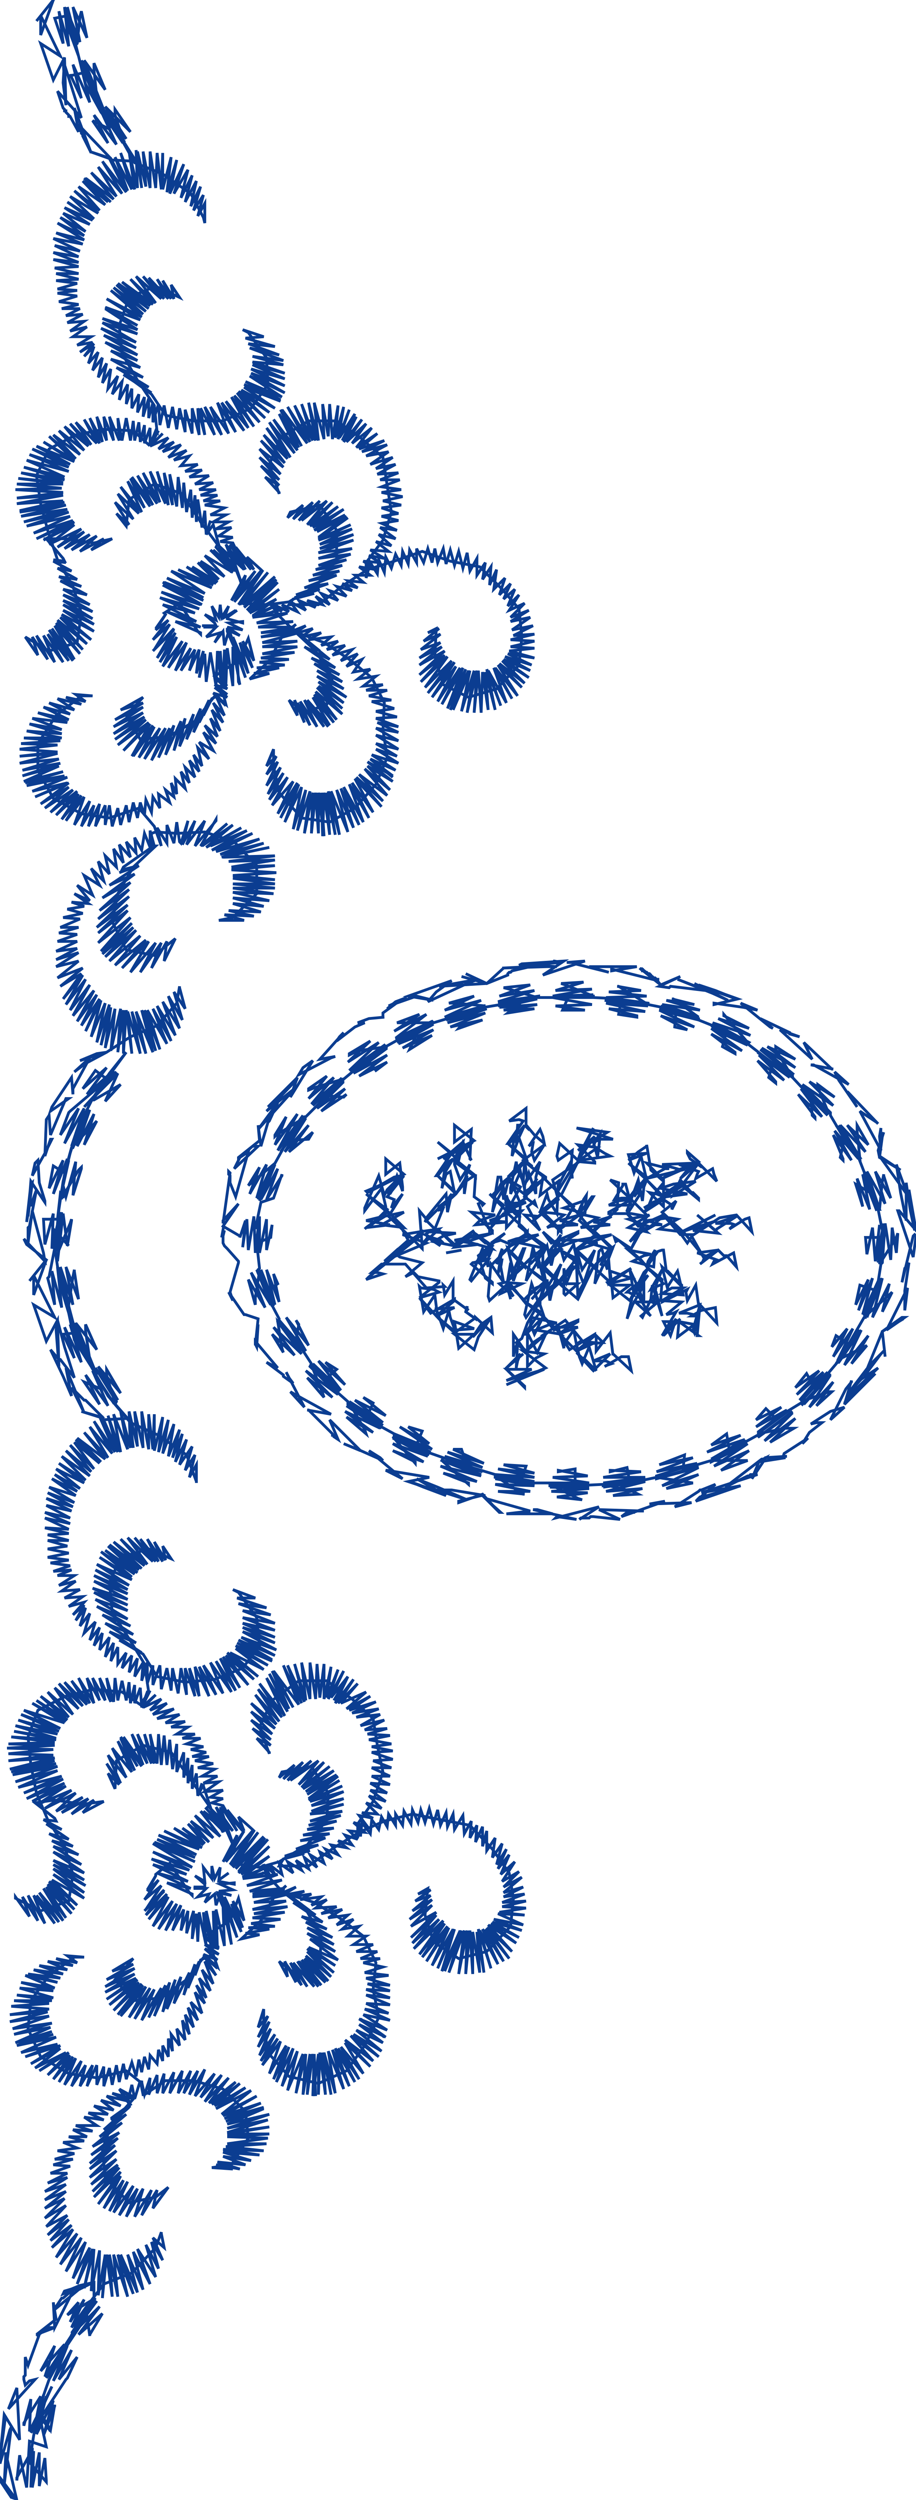 ﻿<?xml version="1.0" encoding="UTF-8" standalone="no"?>
<svg xmlns="http://www.w3.org/2000/svg" version="1.1" width="653" height="1782">
    <path id="Block1Jump0"
        fill="none"
        stroke="#0B3D91"
		stroke-width="2px"
		d="M 11 1781 L 11 1781 8 1780 0 1768 0 1767 0 1766 12 1782 4 1748 4 1751 4 1752 3 1771 8 1730 7 1732 0 1756 1 1744 4 1722 0 1752 3 1721 14 1739 12 1702 6 1717 25 1696 21 1697 18 1700 17 1696 17 1695 17 1694 18 1693 18 1680 19 1683 20 1686 28 1664 27 1664 26 1665 35 1659 39 1659 26 1664 40 1653 38 1641 39 1659 53 1631 45 1638 44 1638 38 1647 56 1632 66 1627 45 1635 46 1633 66 1627 57 1629 45 1634 67 1627 67 1638 54 1658 45 1677 35 1696 28 1716 24 1736 21 1755 33 1769 33 1768 32 1752 28 1772 28 1748 23 1773 24 1747 22 1773 23 1747 22 1748 12 1766 12 1768 14 1750 19 1773 21 1740 33 1744 28 1721 36 1733 29 1720 36 1732 39 1714 39 1715 31 1736 38 1711 26 1735 33 1708 24 1734 31 1707 24 1734 29 1708 17 1727 17 1729 22 1710 21 1733 37 1701 22 1734 47 1696 48 1695 55 1680 42 1696 51 1675 38 1697 48 1672 35 1696 47 1671 35 1696 46 1671 29 1690 39 1672 32 1694 52 1663 33 1695 47 1673 61 1652 62 1651 64 1665 64 1664 73 1649 56 1664 71 1644 52 1663 69 1640 51 1663 68 1638 48 1650 56 1641 50 1655 60 1639 51 1659 61 1645 74 1628 94 1620 111 1602 115 1591 115 1592 117 1602 109 1595 116 1611 108 1598 113 1617 104 1600 111 1623 98 1603 107 1628 95 1605 102 1632 91 1607 98 1634 86 1607 95 1635 84 1607 91 1637 81 1607 84 1637 78 1607 80 1637 76 1607 73 1638 75 1607 70 1636 71 1604 65 1633 67 1603 60 1631 66 1603 55 1628 64 1602 52 1624 61 1598 47 1619 58 1595 43 1614 55 1592 40 1609 52 1589 37 1602 51 1586 36 1597 49 1582 34 1593 48 1579 33 1587 47 1572 32 1581 46 1567 32 1574 47 1562 32 1568 47 1557 32 1562 48 1552 34 1556 48 1549 36 1549 50 1544 38 1543 52 1539 39 1539 53 1535 41 1533 55 1531 45 1527 60 1526 49 1523 62 1523 52 1518 66 1519 54 1515 69 1515 60 1509 74 1511 63 1506 77 1507 67 1501 81 1504 72 1497 86 1501 76 1494 93 1498 80 1492 95 1496 85 1489 96 1495 80 1513 73 1532 75 1552 92 1570 111 1566 120 1559 109 1574 112 1561 101 1579 108 1561 96 1580 102 1560 90 1580 98 1560 85 1579 95 1558 81 1577 91 1555 78 1576 88 1554 74 1574 86 1551 70 1571 86 1548 67 1566 85 1545 66 1562 84 1543 65 1557 83 1539 64 1552 83 1533 64 1546 82 1529 64 1542 84 1524 65 1536 85 1520 66 1530 87 1513 71 1523 90 1507 74 1518 92 1502 79 1511 93 1501 79 1510 93 1500 85 1489 91 1498 94 1486 96 1496 100 1483 102 1493 101 1483 102 1493 103 1493 118 1483 138 1483 159 1489 175 1505 177 1524 165 1543 151 1545 166 1546 154 1543 171 1546 155 1541 175 1543 159 1537 179 1540 159 1534 185 1536 159 1532 188 1533 161 1530 190 1528 162 1528 191 1524 162 1523 192 1521 162 1521 192 1516 162 1520 191 1511 162 1517 192 1507 162 1514 188 1503 161 1512 188 1502 160 1510 186 1499 159 1508 183 1494 158 1507 179 1490 154 1503 175 1488 153 1501 171 1485 151 1500 168 1484 149 1499 163 1481 146 1498 158 1479 143 1495 153 1478 139 1494 146 1475 135 1493 141 1476 131 1492 136 1476 127 1492 130 1476 121 1492 124 1477 116 1492 117 1478 112 1492 112 1479 106 1493 107 1481 103 1493 101 1484 100 1484 90 1476 69 1481 49 1478 29 1466 20 1446 22 1426 35 1408 53 1395 60 1395 48 1394 55 1399 40 1396 52 1401 34 1398 48 1404 28 1401 45 1407 24 1404 43 1410 20 1407 41 1413 18 1408 39 1417 15 1413 38 1419 14 1417 38 1424 12 1422 37 1426 10 1426 35 1428 8 1430 35 1432 7 1436 34 1434 7 1441 35 1437 9 1446 37 1442 10 1450 36 1445 11 1456 37 1448 12 1458 38 1450 12 1458 40 1452 15 1463 41 1457 18 1466 43 1458 22 1471 43 1460 25 1474 47 1463 28 1476 49 1463 34 1479 50 1465 38 1482 52 1466 42 1484 54 1467 46 1486 58 1469 51 1487 61 1472 57 1487 66 1472 62 1487 69 1472 69 1486 74 1473 74 1487 78 1474 80 1486 83 1472 85 1484 88 1471 90 1482 94 1470 97 1480 99 1468 101 1477 103 1466 106 1475 107 1465 112 1471 113 1461 116 1469 116 1458 120 1466 120 1453 123 1462 122 1450 128 1458 126 1446 132 1454 130 1440 135 1450 132 1436 138 1445 134 1431 141 1440 136 1427 144 1435 139 1420 146 1428 140 1415 147 1424 142 1410 150 1419 144 1404 152 1414 146 1398 154 1408 146 1395 155 1403 146 1394 133 1411 115 1424 95 1426 82 1411 95 1396 80 1405 95 1400 76 1411 96 1403 75 1416 96 1407 75 1420 97 1410 76 1425 98 1411 78 1429 99 1413 81 1433 101 1414 84 1436 102 1415 86 1437 104 1416 92 1438 107 1417 96 1439 110 1418 101 1440 115 1417 106 1438 118 1415 110 1437 121 1413 116 1434 125 1411 119 1432 129 1409 124 1428 135 1406 131 1422 139 1400 134 1417 142 1398 139 1408 143 1397 152 1393 155 1402 145 1393 155 1397 146 1389 156 1393 146 1386 156 1389 146 1381 156 1388 146 1380 164 1369 170 1353 174 1369 166 1355 173 1374 165 1357 172 1377 160 1352 169 1381 158 1351 169 1381 157 1350 154 1358 153 1350 146 1356 149 1350 141 1352 147 1346 138 1346 146 1345 138 1345 146 1345 146 1343 139 1337 146 1341 145 1331 151 1339 151 1330 153 1339 157 1331 156 1340 163 1335 156 1340 156 1341 167 1343 167 1342 157 1343 166 1347 156 1348 165 1351 155 1349 155 1350 162 1366 165 1386 159 1359 160 1387 154 1361 155 1389 152 1362 153 1389 147 1362 151 1389 145 1363 147 1387 142 1363 141 1384 140 1364 137 1382 138 1362 133 1378 134 1362 129 1376 131 1361 123 1376 129 1358 118 1376 126 1357 113 1375 123 1355 109 1373 120 1352 106 1368 119 1350 104 1365 117 1347 103 1362 117 1348 103 1362 116 1348 104 1361 115 1344 103 1354 113 1340 105 1348 111 1337 105 1347 111 1337 111 1336 121 1328 135 1349 137 1351 137 1350 119 1342 136 1346 112 1335 134 1341 109 1329 133 1336 108 1325 135 1333 109 1320 137 1331 109 1314 139 1327 110 1313 139 1324 112 1311 140 1322 113 1308 142 1318 117 1305 144 1317 124 1303 145 1315 130 1303 146 1314 134 1300 149 1313 136 1298 152 1310 139 1294 157 1309 143 1291 161 1305 147 1289 149 1287 137 1270 122 1249 102 1244 83 1255 82 1275 77 1264 85 1272 76 1257 86 1271 77 1251 90 1267 80 1246 94 1263 84 1241 96 1262 86 1239 98 1259 86 1238 101 1259 88 1238 102 1258 94 1236 105 1257 98 1236 108 1257 103 1236 110 1257 107 1236 112 1257 113 1236 115 1258 117 1237 119 1258 121 1240 123 1261 126 1243 126 1263 131 1249 131 1267 134 1253 134 1271 137 1258 137 1275 140 1264 141 1280 144 1271 141 1280 145 1272 145 1273 151 1291 159 1306 159 1305 145 1291 163 1305 149 1288 166 1305 154 1288 167 1317 157 1288 167 1318 169 1308 159 1327 174 1305 161 1327 180 1305 164 1329 165 1328 185 1331 199 1327 219 1315 233 1297 234 1278 222 1259 201 1263 199 1267 210 1258 202 1268 216 1256 205 1269 222 1255 207 1269 227 1255 213 1272 231 1256 215 1274 235 1259 216 1275 238 1262 218 1277 240 1265 219 1279 241 1266 220 1282 242 1269 220 1283 244 1273 221 1284 245 1277 222 1287 245 1282 222 1291 245 1286 221 1293 244 1291 221 1298 243 1294 220 1301 240 1298 219 1304 238 1303 216 1308 235 1307 214 1312 232 1310 211 1318 227 1315 203 1323 221 1319 203 1324 217 1321 202 1325 199 1330 220 1330 238 1317 256 1306 274 1298 294 1293 314 1297 335 1301 351 1318 363 1335 366 1353 364 1373 347 1391 327 1396 309 1384 303 1365 305 1346 298 1350 307 1347 296 1355 307 1351 294 1362 308 1354 292 1368 308 1358 293 1373 311 1363 293 1381 311 1365 294 1385 313 1368 295 1389 316 1369 299 1393 317 1371 301 1395 319 1373 304 1398 320 1374 308 1401 323 1375 312 1403 324 1375 315 1405 328 1376 317 1405 329 1376 320 1406 331 1376 327 1407 333 1376 332 1407 335 1376 337 1407 337 1377 342 1406 340 1377 345 1406 341 1375 350 1403 342 1376 355 1400 344 1375 359 1398 346 1375 363 1396 347 1374 365 1391 348 1372 368 1385 350 1371 370 1381 351 1370 372 1376 352 1368 373 1372 355 1364 374 1365 356 1363 375 1360 358 1359 375 1355 358 1356 374 1350 359 1352 373 1345 359 1349 372 1338 359 1345 370 1334 358 1341 367 1327 357 1336 363 1322 355 1332 361 1318 354 1329 358 1314 351 1324 353 1310 347 1319 347 1305 344 1316 344 1302 339 1313 340 1301 335 1310 336 1298 331 1307 330 1294 324 1304 323 1293 319 1302 318 1292 314 1301 312 1290 309 1300 306 1289 303 1299 300 1290 298 1299 294 1290 293 1300 288 1291 287 1301 282 1293 282 1301 277 1293 276 1302 272 1295 270 1304 265 1297 264 1307 258 1299 257 1309 256 1300 255 1310 255 1300 266 1284 273 1263 269 1244 266 1225 251 1211 233 1198 213 1198 194 1212 185 1231 192 1250 192 1249 183 1239 193 1244 180 1232 193 1240 179 1226 194 1236 179 1220 196 1232 179 1214 197 1229 182 1208 199 1227 184 1204 201 1224 185 1200 203 1223 190 1196 205 1220 192 1193 206 1218 194 1191 209 1217 195 1191 213 1215 202 1187 215 1214 205 1187 217 1213 210 1186 218 1212 215 1185 221 1211 221 1185 225 1211 226 1186 228 1210 231 1186 231 1211 236 1188 233 1210 241 1190 234 1211 245 1191 236 1210 248 1195 238 1212 248 1195 239 1214 252 1197 241 1214 255 1200 243 1214 261 1206 247 1218 264 1209 249 1219 268 1213 251 1221 270 1218 254 1224 271 1222 257 1230 274 1226 260 1233 276 1232 262 1236 278 1237 263 1240 279 1243 265 1245 280 1248 265 1249 280 1254 266 1255 279 1260 265 1260 278 1266 265 1266 278 1272 264 1271 276 1278 264 1276 275 1284 263 1280 272 1289 261 1285 269 1293 258 1292 266 1296 256 1294 262 1302 252 1299 260 1306 249 1305 255 1311 246 1308 251 1315 241 1312 247 1317 236 1315 241 1322 232 1318 237 1325 228 1320 231 1328 221 1322 226 1331 217 1324 220 1332 211 1326 215 1333 205 1327 209 1335 199 1328 201 1336 192 1329 196 1336 188 1329 192 1336 187 1329 190 1335 189 1335 201 1348 218 1361 229 1380 228 1400 212 1408 199 1398 205 1409 203 1398 211 1413 204 1400 215 1415 207 1399 219 1416 209 1399 224 1416 212 1398 227 1416 213 1398 229 1415 215 1397 232 1413 217 1396 234 1412 218 1394 236 1409 219 1391 238 1406 219 1389 239 1401 220 1388 241 1397 221 1382 239 1391 219 1378 238 1386 219 1374 237 1381 218 1370 233 1375 215 1366 230 1370 209 1356 225 1365 205 1351 221 1362 205 1350 224 1356 242 1367 259 1380 268 1399 266 1418 270 1438 260 1458 247 1476 227 1485 206 1480 191 1463 188 1443 188 1432 184 1445 191 1437 184 1452 192 1441 184 1459 193 1446 185 1465 196 1450 186 1469 198 1453 187 1472 200 1455 192 1478 204 1458 195 1482 206 1459 197 1484 209 1460 201 1487 212 1462 205 1490 216 1464 211 1492 218 1464 216 1493 221 1464 219 1493 223 1464 225 1494 224 1464 223 1494 227 1464 227 1493 228 1463 232 1493 230 1463 236 1493 231 1463 239 1492 234 1462 245 1489 237 1461 249 1487 239 1460 253 1484 241 1460 256 1482 243 1459 259 1478 246 1456 264 1473 246 1454 266 1469 250 1451 270 1466 252 1450 272 1462 254 1447 273 1456 256 1443 275 1452 257 1439 274 1452 257 1439 275 1452 256 1439 276 1447 259 1436 278 1440 260 1432 277 1435 261 1428 278 1429 261 1422 278 1424 261 1418 278 1419 262 1414 278 1415 261 1410 277 1408 260 1406 273 1402 259 1399 271 1396 257 1396 269 1391 254 1391 266 1386 252 1386 261 1380 248 1380 256 1373 244 1375 252 1368 240 1372 248 1365 234 1367 244 1361 229 1364 240 1359 225 1360 233 1354 222 1358 229 1352 214 1354 222 1350 207 1352 217 1348 201 1351 211 1345 197 1351 204 1344 196 1351 186 1369 172 1382 185 1379 175 1378 192 1375 177 1374 196 1373 179 1371 200 1368 180 1367 203 1363 181 1364 205 1359 180 1361 204 1355 181 1356 206 1350 180 1352 203 1348 180 1350 203 1346 178 1348 201 1340 176 1344 198 1336 173 1339 192 1334 173 1339 192 1330 173 1338 192 1323 172 1336 192 1316 170 1335 191 1311 170 1334 189 1310 168 1332 188 1309 166 1331 184 1306 165 1330 181 1305 180 1304 170 1295 174 1305 162 1290 173 1305 158 1288 169 1305 158 1288 169 1305 159 1287 151 1285 159 1282 150 1281 159 1276 146 1277 156 1270 145 1271 155 1266 144 1266 153 1261 141 1260 152 1257 139 1255 149 1252 137 1252 147 1249 136 1247 145 1245 133 1243 143 1239 130 1239 139 1236 126 1236 134 1231 122 1231 132 1227 118 1228 128 1222 112 1225 124 1218 109 1222 119 1214 107 1219 115 1211 102 1217 111 1208 101 1217 107 1205 100 1215 87 1206 67 1204 47 1209 27 1219 20 1238 22 1258 26 1278 34 1297 46 1316 52 1336 49 1355 29 1362 11 1353 11 1352 21 1366 16 1352 27 1369 20 1351 32 1371 24 1351 39 1371 26 1351 42 1370 28 1349 45 1369 31 1346 47 1367 33 1345 51 1364 34 1343 53 1361 35 1341 55 1358 37 1340 60 1353 38 1336 60 1349 38 1332 61 1344 38 1329 60 1340 38 1326 60 1335 38 1320 58 1329 38 1316 56 1322 37 1312 52 1316 35 1307 49 1311 33 1300 44 1304 31 1297 40 1298 39 1296 25 1285 39 1283 59 1286 74 1284 59 1292 67 1283 51 1293 63 1282 44 1292 59 1281 40 1291 54 1278 32 1289 51 1276 27 1286 47 1273 23 1284 46 1271 19 1282 45 1268 17 1278 44 1266 13 1274 41 1262 11 1270 41 1259 9 1265 40 1257 8 1263 39 1255 7 1261 39 1253 6 1255 38 1251 6 1250 38 1247 5 1246 39 1244 6 1243 39 1242 8 1238 40 1240 10 1234 40 1239 11 1230 41 1236 13 1226 42 1234 15 1222 43 1232 17 1219 46 1228 23 1214 47 1227 26 1212 48 1226 29 1209 49 1224 34 1206 52 1222 39 1203 56 1218 42 1200 59 1216 46 1199 62 1215 51 1198 64 1214 56 1196 67 1214 62 1196 71 1212 66 1196 75 1212 71 1196 79 1213 76 1196 81 1213 82 1196 84 1212 87 1198 90 1212 92 1199 93 1214 96 1201 96 1214 100 1203 101 1217 105 1206 106 1206 103 1186 92 1168 80 1149 78 1128 86 1110 106 1104 122 1111 116 1102 118 1112 110 1099 116 1113 105 1097 113 1113 100 1097 111 1113 96 1096 109 1113 91 1096 105 1115 86 1097 103 1116 81 1099 101 1118 78 1101 99 1119 77 1102 98 1121 75 1105 96 1122 72 1106 94 1124 71 1110 94 1126 69 1115 92 1130 68 1119 91 1133 67 1123 91 1136 67 1127 91 1140 66 1132 91 1144 67 1135 91 1148 68 1140 91 1154 69 1145 93 1159 73 1151 95 1165 75 1157 97 1171 78 1163 101 1178 85 1169 102 1179 112 1195 132 1199 153 1197 173 1189 185 1173 183 1153 170 1135 166 1133 182 1139 169 1139 190 1146 170 1143 193 1151 173 1148 196 1157 173 1153 196 1162 173 1157 196 1167 173 1160 196 1171 173 1163 197 1176 172 1167 196 1180 170 1169 194 1183 169 1171 194 1184 168 1173 191 1187 168 1175 188 1190 164 1178 184 1195 162 1178 181 1197 161 1180 177 1201 159 1181 171 1203 157 1182 168 1205 154 1184 165 1206 150 1185 159 1207 145 1187 154 1208 142 1188 149 1209 139 1188 142 1209 135 1189 139 1209 132 1189 133 1208 129 1189 127 1207 123 1189 122 1205 119 1189 115 1204 114 1187 109 1201 109 1187 105 1200 105 1185 101 1198 102 1185 96 1195 98 1182 92 1192 94 1180 87 1189 90 1178 84 1186 84 1174 79 1184 81 1171 75 1181 78 1167 71 1176 73 1164 67 1173 71 1160 64 1169 68 1156 60 1164 64 1150 57 1159 61 1146 54 1155 60 1144 52 1151 60 1142 49 1145 59 1138 46 1139 57 1133 44 1134 54 1127 42 1130 53 1123 41 1123 51 1119 38 1120 50 1116 36 1114 49 1112 34 1110 49 1107 34 1104 48 1102 34 1098 49 1098 34 1094 49 1093 32 1089 49 1090 32 1082 50 1086 32 1078 50 1082 33 1073 51 1077 33 1068 52 1074 34 1064 53 1071 35 1060 54 1066 37 1054 55 1063 39 1051 57 1061 40 1047 60 1057 42 1043 61 1055 44 1038 64 1052 47 1034 65 1049 50 1030 67 1047 53 1028 71 1043 54 1026 72 1042 55 1025 75 1040 60 1021 77 1039 64 1017 80 1036 67 1013 82 1035 72 1012 73 1012 91 1011 77 995 65 974 53 955 49 936 43 916 40 896 38 876 49 888 "/>
    <path id="Block1Jump1"
        fill="none"
        stroke="#0B3D91"
		stroke-width="2px"
		d="M 265 873 L 265 873 265 873 276 862 261 851 276 864 275 861 275 860 272 847 260 863 260 861 270 838 274 852 276 848 286 838 281 839 262 850 261 849 287 838 272 844 262 850 288 837 275 826 275 836 275 837 285 829 287 846 287 849 283 838 278 851 281 846 287 838 276 851 288 838 276 853 281 855 279 861 287 851 277 867 296 885 301 890 301 889 299 863 304 869 304 870 310 876 316 861 313 861 303 871 304 868 318 851 319 864 322 851 313 863 322 852 325 851 313 860 312 863 325 851 325 850 312 838 325 851 324 850 321 835 318 837 315 847 318 827 319 826 317 838 317 836 323 826 320 828 312 838 311 838 322 822 312 814 327 827 330 814 316 826 337 814 312 826 338 813 324 802 324 814 336 805 335 826 336 827 330 814 324 826 332 817 337 814 324 827 324 828 339 839 339 838 324 826 324 830 328 841 335 830 331 842 331 851 333 838 325 851 332 842 338 838 339 838 338 853 345 858 344 859 343 857 341 858 348 875 351 878 351 877 336 864 353 866 342 870 339 873 362 871 349 870 363 865 359 865 349 876 349 877 359 859 349 851 362 864 359 847 353 858 351 864 355 839 357 839 359 855 363 839 357 844 353 852 363 839 351 852 363 839 371 858 370 874 375 878 375 877 372 874 361 864 372 863 361 875 361 852 362 855 371 868 367 865 361 858 375 857 361 863 375 854 361 864 371 846 361 840 367 846 375 852 371 835 364 851 364 847 368 828 369 834 373 842 374 828 365 839 366 835 367 835 374 828 362 839 375 826 362 815 376 828 370 811 365 824 366 814 370 802 369 802 368 815 374 802 363 815 362 815 373 799 370 798 363 799 375 790 375 803 376 804 376 803 381 809 388 815 387 810 385 805 377 817 378 816 380 815 379 821 381 827 388 816 373 827 374 828 389 840 389 839 379 832 379 831 374 827 376 841 385 828 382 839 382 840 382 851 377 836 374 845 374 846 374 852 383 840 374 852 375 849 388 840 374 853 382 859 381 856 380 857 376 860 385 877 374 866 384 867 379 871 398 855 394 841 413 828 424 829 424 828 412 816 426 818 413 827 435 824 431 822 423 817 425 812 428 808 426 825 423 814 426 813 427 812 437 812 418 806 411 804 433 807 412 820 424 810 412 827 414 821 423 804 412 827 399 815 397 824 398 827 408 820 407 834 408 840 407 828 399 843 399 847 407 834 412 828 400 852 387 839 385 852 398 842 397 865 391 855 390 851 385 864 399 852 385 864 387 866 400 878 400 877 387 864 397 865 402 866 390 875 393 874 412 873 405 871 404 871 399 870 413 866 398 877 398 878 409 860 400 852 412 865 414 860 416 856 402 861 417 865 418 852 416 855 413 865 422 853 423 853 413 870 423 879 423 878 412 865 426 868 414 875 435 873 423 871 436 867 429 871 423 877 423 878 440 862 441 843 435 841 449 854 443 854 438 855 444 845 444 844 446 844 450 859 434 859 440 856 450 855 434 864 434 865 450 865 461 867 461 866 448 853 452 851 457 850 448 864 447 863 455 841 458 856 459 846 461 841 452 853 461 841 455 845 449 853 461 839 448 829 461 841 457 824 452 836 448 823 461 822 448 827 455 821 461 817 461 816 464 834 473 842 473 841 461 829 477 833 475 833 474 833 461 840 486 834 472 830 496 829 472 840 497 829 483 834 472 840 498 828 490 821 490 822 492 826 499 831 499 830 504 835 511 842 509 837 508 833 496 840 497 837 498 835 484 830 498 830 490 834 485 840 498 829 486 845 498 855 498 854 494 850 493 850 492 849 485 841 480 852 496 842 480 844 471 847 490 851 475 853 472 854 484 846 487 845 472 854 473 852 487 842 472 852 461 841 473 854 468 856 463 858 465 853 473 843 473 860 463 850 468 851 473 853 459 861 473 853 465 858 459 864 473 855 479 859 479 862 482 856 472 864 488 879 502 896 512 891 516 895 517 895 518 895 525 903 524 898 523 893 508 901 509 899 511 898 497 893 512 891 510 892 499 901 512 891 501 899 502 897 493 881 513 868 525 866 536 878 535 873 534 868 531 869 520 876 522 874 524 873 521 872 510 872 525 867 511 876 510 878 510 877 497 866 512 879 494 877 511 870 486 878 510 866 485 879 490 886 494 880 485 880 472 865 477 869 486 878 470 876 483 869 477 868 461 870 472 873 467 873 460 877 473 867 473 866 455 874 447 865 461 878 448 875 463 866 448 869 462 874 449 885 461 870 450 890 461 867 450 890 438 882 439 885 441 884 457 898 462 904 462 903 448 891 464 894 459 895 451 899 466 903 467 891 462 899 461 903 469 892 472 891 473 891 475 906 486 917 486 916 477 907 476 906 475 906 472 903 476 919 476 917 483 906 484 910 487 923 472 922 479 918 487 918 472 927 472 928 490 919 489 921 490 927 496 916 498 930 499 931 499 930 511 943 510 932 500 934 493 938 496 938 499 938 490 936 484 936 499 930 495 950 494 948 499 930 497 952 498 952 484 942 483 953 495 944 484 942 473 942 478 952 482 940 473 952 485 940 472 952 482 935 480 936 475 937 486 928 471 927 472 912 461 903 473 915 468 917 464 919 472 905 468 915 466 929 464 926 465 916 471 935 472 938 468 922 464 926 458 939 457 938 469 928 453 928 454 929 464 938 463 937 453 920 452 919 447 940 451 930 459 916 459 928 455 918 449 905 452 923 450 922 448 921 447 921 448 920 462 909 449 927 459 907 462 904 449 927 435 916 449 916 437 925 436 915 435 906 450 911 434 915 433 914 450 904 434 915 434 913 423 903 436 915 435 912 434 899 430 902 424 915 427 892 429 890 433 905 432 902 437 889 433 892 428 902 437 889 424 902 436 889 423 877 437 891 420 886 436 880 412 884 419 885 426 886 411 891 419 885 425 881 419 885 411 891 426 879 410 891 424 904 424 903 411 891 415 905 424 891 416 915 411 902 412 926 413 920 423 903 412 926 399 915 412 915 403 923 402 922 402 904 403 909 404 914 409 902 399 914 411 902 398 914 411 897 399 891 409 898 409 899 412 902 409 887 402 898 398 884 412 884 398 889 402 885 412 879 412 878 393 886 387 878 395 885 400 890 395 891 391 893 400 880 397 885 393 902 390 888 387 894 387 902 397 891 387 902 393 894 399 891 387 904 400 916 400 915 387 902 388 908 390 918 400 901 394 918 392 927 390 912 385 927 392 918 397 914 385 927 399 914 385 927 376 943 372 954 368 957 371 960 375 964 375 963 374 962 373 961 366 951 366 967 367 962 369 957 368 975 369 970 371 965 367 969 361 975 373 965 361 975 362 977 374 989 374 988 361 976 379 976 361 984 388 976 361 987 389 975 373 963 388 965 382 968 376 974 376 956 376 950 383 964 389 951 380 957 374 964 389 951 388 951 403 941 417 958 430 957 425 952 425 963 435 950 437 966 437 965 450 977 449 972 448 967 443 967 431 974 433 973 436 972 432 970 431 970 423 970 435 965 423 977 422 976 411 964 414 967 415 968 416 968 425 977 420 960 415 972 413 967 411 958 414 956 424 957 411 963 424 952 424 951 406 962 399 951 412 964 409 948 402 958 402 961 398 946 412 946 398 951 404 947 412 942 412 941 395 948 388 939 400 951 382 948 392 944 397 943 379 939 378 945 379 946 381 951 387 939 375 951 374 951 385 935 373 927 388 939 385 930 385 925 375 939 374 937 379 915 384 929 387 919 389 915 379 926 389 915 382 918 374 926 389 913 374 902 389 914 388 914 384 898 375 913 380 889 384 904 384 897 389 890 378 901 389 890 381 894 374 901 389 888 374 878 389 890 371 886 384 880 368 883 362 885 369 884 376 884 370 885 362 889 368 884 376 879 376 878 364 893 374 903 374 902 362 890 366 906 373 890 374 890 366 913 364 900 362 912 373 902 367 906 362 912 374 902 362 913 374 928 374 927 362 915 359 918 357 922 372 915 360 914 356 915 366 924 363 919 361 915 364 926 362 915 349 927 348 924 350 901 359 914 357 903 358 897 355 908 358 890 354 901 358 893 363 889 351 901 363 889 364 887 357 884 350 886 360 879 341 895 346 911 351 915 351 914 336 901 337 900 348 898 336 913 335 912 344 890 348 903 348 897 351 890 341 901 351 890 345 894 338 901 351 888 337 878 346 886 347 886 351 890 333 885 351 879 324 884 341 887 324 889 327 886 338 880 324 889 338 877 324 887 313 877 325 889 324 888 309 885 316 881 325 879 306 878 303 880 316 886 314 884 304 881 314 888 305 882 299 889 313 876 299 878 287 880 304 886 278 897 271 903 297 881 298 880 302 879 282 895 262 911 279 896 279 895 302 877 261 912 273 908 269 907 265 907 272 901 289 901 304 918 317 917 316 916 317 923 323 913 323 926 334 934 333 933 333 931 332 935 339 940 339 939 351 950 350 939 343 944 337 953 350 939 341 953 338 962 324 951 338 951 327 961 324 942 338 947 325 948 325 949 324 950 338 940 324 950 323 949 311 938 323 948 325 950 321 939 320 934 316 947 311 933 324 932 311 938 324 927 324 926 307 936 299 925 312 939 310 923 302 935 299 917 300 918 309 919 313 921 299 925 313 914 313 913 298 910 295 907 289 910 301 900 285 896 281 893 284 890 274 899 291 884 284 871 276 863 288 875 272 873 288 864 269 868 261 870 278 873 261 875 276 866 261 875 276 864 261 875 260 876 "/>
    <path id="Block1Jump2"
        fill="none"
        stroke="#0B3D91"
		stroke-width="2px"
		d="M 182 876 L 186 857 195 854 201 837 201 838 190 855 198 833 186 855 196 830 185 856 195 830 177 845 185 832 178 851 190 830 183 854 194 831 184 855 194 831 195 831 205 813 220 812 223 807 206 821 220 802 203 821 218 797 200 821 218 796 197 809 196 810 196 809 204 796 196 816 212 794 198 820 216 795 198 820 217 796 218 796 233 781 245 782 247 780 229 792 246 776 226 790 245 771 224 790 245 770 224 790 245 769 225 775 220 777 220 776 233 767 220 783 238 768 222 787 243 769 223 788 243 769 244 770 262 755 268 763 276 757 256 767 276 752 252 765 276 747 250 764 276 746 255 749 249 752 249 751 264 742 248 757 270 743 249 763 274 745 275 746 293 736 298 735 292 748 308 738 287 747 309 734 284 744 309 730 283 743 309 729 289 729 283 729 299 723 281 735 304 723 282 740 308 728 282 741 308 728 309 729 329 723 336 722 327 733 344 727 321 732 346 722 319 729 347 719 318 727 346 718 318 727 346 717 325 715 320 715 338 710 317 720 343 713 317 725 345 717 345 718 363 715 372 714 362 722 381 719 359 720 383 716 356 718 383 712 355 717 383 711 363 705 359 704 378 702 356 710 381 706 355 714 384 710 355 715 384 710 384 711 405 711 401 720 417 720 396 717 422 716 394 711 423 711 423 710 403 702 400 701 416 700 396 706 422 705 394 710 423 709 394 710 423 710 423 711 443 712 441 723 454 725 454 724 434 719 460 721 432 715 462 717 431 713 462 716 441 703 440 703 457 706 434 707 461 710 432 711 462 715 462 716 482 720 481 732 490 734 471 724 495 732 470 720 498 727 470 719 498 726 470 719 498 725 480 712 479 712 495 716 475 713 499 720 472 716 498 725 471 717 498 726 498 727 518 735 515 746 524 751 524 750 507 737 529 749 507 733 533 745 507 731 533 743 516 723 516 724 534 733 512 726 535 738 508 729 534 743 533 744 551 758 548 768 553 772 553 771 540 756 559 770 541 752 563 768 540 750 565 768 553 748 553 746 567 755 547 746 567 761 543 747 566 766 542 748 565 767 565 768 578 782 579 795 581 797 581 796 569 780 586 796 571 776 590 795 571 774 591 794 583 775 583 773 595 782 577 771 594 788 572 773 592 793 592 795 602 812 599 825 601 827 601 826 594 809 607 827 595 806 612 826 596 802 613 826 611 806 611 802 619 816 604 802 617 821 599 802 613 825 598 802 613 825 612 825 619 843 622 851 610 844 615 860 611 840 620 862 615 837 625 863 616 835 626 862 616 835 627 862 629 842 630 837 630 838 635 854 624 835 631 858 618 835 627 862 616 836 627 862 626 862 630 882 617 882 618 894 622 875 624 899 627 873 624 899 630 873 626 900 630 873 627 901 639 882 640 879 640 880 639 893 636 875 635 898 631 872 629 900 630 872 629 900 628 901 625 920 613 916 610 930 619 912 612 934 622 911 615 937 627 911 616 938 627 911 617 938 636 921 629 935 634 915 622 939 629 911 618 939 628 911 617 939 616 939 605 958 596 952 593 960 604 947 594 967 608 947 597 970 612 948 598 969 618 959 607 972 619 952 602 973 614 948 598 971 613 948 598 971 597 971 581 990 575 979 567 989 584 977 568 994 587 978 570 998 590 978 571 999 590 978 571 999 591 992 593 992 582 1002 594 985 577 1003 592 980 573 1001 592 979 572 1001 571 1000 553 1011 546 1004 539 1012 557 1003 539 1017 561 1005 540 1021 563 1005 540 1022 563 1005 540 1022 560 1018 566 1018 549 1028 567 1011 545 1027 565 1007 541 1024 565 1006 541 1024 540 1023 520 1034 518 1022 507 1030 528 1023 504 1035 531 1026 507 1040 532 1027 507 1041 527 1041 533 1041 514 1048 534 1034 509 1045 533 1029 507 1042 507 1041 487 1047 488 1037 470 1044 494 1039 468 1049 497 1043 468 1052 468 1053 488 1056 494 1057 475 1061 498 1051 472 1059 498 1046 468 1054 498 1045 468 1054 468 1053 449 1057 447 1046 435 1049 435 1048 457 1049 430 1053 460 1053 430 1057 460 1054 430 1058 451 1063 455 1065 437 1066 458 1061 432 1063 460 1056 430 1060 460 1055 430 1059 430 1058 410 1059 410 1047 398 1049 398 1048 419 1052 394 1053 420 1057 392 1057 419 1058 392 1058 412 1068 415 1069 397 1067 419 1064 393 1063 420 1061 392 1060 420 1060 392 1059 392 1057 371 1057 375 1045 359 1044 381 1050 355 1047 381 1053 353 1051 381 1056 353 1052 373 1065 374 1065 355 1063 378 1063 353 1058 381 1059 353 1054 381 1058 353 1053 353 1051 333 1045 329 1033 323 1033 345 1043 319 1035 344 1046 317 1038 344 1049 316 1039 344 1049 315 1041 334 1058 334 1057 316 1050 340 1056 314 1045 343 1052 315 1041 343 1051 315 1041 316 1039 296 1032 301 1020 291 1017 306 1029 285 1017 308 1033 281 1022 307 1035 280 1024 296 1043 296 1042 280 1034 302 1042 280 1029 305 1038 280 1025 306 1037 281 1024 281 1022 261 1011 266 1000 259 996 275 1009 253 998 273 1014 249 999 273 1016 249 1000 260 1019 261 1022 247 1010 266 1021 246 1006 271 1018 247 1002 272 1018 248 1001 248 999 231 984 240 976 232 971 246 987 227 970 243 991 223 972 242 992 222 973 230 993 231 996 219 982 237 996 218 977 241 994 221 974 222 972 211 955 213 944 211 941 220 959 204 939 218 963 199 941 217 964 198 942 201 961 202 964 194 951 210 966 195 946 215 965 198 942 199 940 189 921 198 915 195 908 199 928 190 905 196 930 186 905 195 931 185 906 182 925 182 930 177 912 189 932 179 907 193 930 183 905 194 931 184 905 185 904 183 886 193 882 194 873 190 891 190 869 185 893 185 867 182 893 181 867 177 891 176 869 173 889 175 870 171 882 171 881 159 874 170 858 159 870 159 872 164 836 163 835 163 836 163 837 164 838 164 839 164 840 164 841 164 842 164 843 168 853 177 821 171 825 167 833 184 817 180 817 170 826 170 825 185 813 184 802 186 817 191 800 192 799 198 786 184 805 211 775 190 792 212 769 191 789 212 768 207 782 223 756 216 761 213 766 236 754 239 753 228 755 245 736 242 739 240 742 253 732 260 729 257 729 255 729 263 726 274 725 273 725 273 722 284 714 280 716 276 719 282 714 290 711 277 717 297 710 309 713 291 710 322 699 311 707 305 714 333 701 341 698 313 703 347 701 329 696 347 701 332 694 347 701 359 690 347 701 362 695 362 694 363 693 364 693 365 692 378 689 358 690 390 689 397 689 372 687 370 688 401 686 395 685 394 686 372 687 402 685 387 695 417 685 404 686 409 686 410 687 434 693 420 689 454 689 436 692 436 691 437 691 469 699 469 698 468 698 467 697 466 697 465 696 464 696 464 695 463 694 462 694 461 693 460 693 459 692 458 692 458 691 457 691 456 690 471 702 457 690 460 693 461 693 462 694 463 694 464 695 464 696 465 696 466 697 467 697 471 702 485 696 470 703 477 704 478 703 503 706 496 703 483 698 508 708 519 713 495 701 497 702 525 712 510 706 498 702 526 712 509 716 509 715 530 718 540 720 528 715 549 732 551 733 542 726 563 736 563 737 570 739 556 734 579 755 573 743 593 762 594 762 578 759 579 759 580 759 605 773 595 764 598 770 611 789 604 778 605 779 626 801 625 800 613 792 628 820 627 810 628 804 627 825 626 820 630 807 629 810 627 825 642 834 627 824 637 838 647 852 639 830 642 850 646 870 646 843 649 863 652 877 648 852 648 848 653 877 641 863 640 863 651 896 653 881 652 880 651 881 643 914 645 904 646 903 647 902 648 900 645 920 645 921 645 934 647 918 632 948 645 939 643 939 629 949 644 940 629 949 631 967 629 949 616 981 628 965 631 962 620 973 604 994 614 983 626 975 607 993 602 1000 624 979 602 1001 607 984 607 985 603 990 592 1012 602 1003 592 1006 578 1015 582 1014 586 1014 577 1021 572 1029 574 1027 576 1025 559 1036 558 1039 559 1038 561 1038 545 1039 560 1039 541 1042 536 1054 546 1039 544 1040 543 1040 517 1060 533 1052 534 1052 535 1051 536 1051 540 1051 500 1064 528 1059 497 1069 499 1067 500 1067 501 1067 502 1066 503 1066 504 1066 525 1060 496 1070 510 1058 500 1062 499 1062 498 1063 481 1074 493 1071 463 1072 474 1070 443 1081 447 1078 448 1078 449 1078 450 1078 451 1078 452 1078 453 1077 454 1077 459 1077 427 1076 442 1083 423 1081 422 1081 421 1081 420 1082 419 1082 418 1082 417 1082 414 1082 413 1083 427 1074 396 1082 397 1081 411 1083 380 1076 383 1076 394 1079 361 1079 378 1077 346 1068 348 1070 357 1078 356 1078 344 1065 356 1078 348 1070 344 1065 327 1071 327 1070 343 1066 346 1066 322 1062 311 1062 333 1069 312 1060 297 1054 318 1066 302 1060 292 1056 312 1063 315 1064 291 1056 306 1053 276 1048 275 1048 287 1054 263 1034 271 1039 273 1041 255 1033 245 1029 257 1034 235 1012 241 1026 238 1024 238 1023 237 1023 237 1022 220 1005 219 1005 236 1008 216 997 207 992 217 1003 204 978 206 982 209 986 202 981 202 980 190 971 194 973 198 975 182 956 182 958 183 960 184 944 182 959 184 940 175 937 174 937 163 921 166 927 164 921 170 900 170 899 162 890 160 888 159 886 159 881 160 877 159 879 158 882 160 871 "/>
    <path id="Block1Jump3"
        fill="none"
        stroke="#0B3D91"
		stroke-width="2px"
		d="M 40 882 L 40 882 40 882 42 862 45 842 50 822 56 803 66 783 78 765 90 750 76 769 68 763 59 776 76 761 62 780 81 763 66 784 67 784 86 773 75 785 84 765 60 789 83 764 50 792 49 793 43 809 56 790 46 815 60 790 51 817 62 791 52 817 69 799 60 816 67 794 55 817 64 791 52 818 51 818 46 836 38 831 35 847 45 827 38 851 48 826 43 854 49 827 43 854 44 854 56 834 58 832 58 833 52 852 54 828 47 853 45 845 45 854 43 850 45 854 43 851 41 869 31 869 32 887 38 865 37 890 43 864 41 891 44 864 41 891 42 891 50 872 51 869 51 870 48 888 45 865 41 899 44 864 35 910 34 911 39 930 37 906 44 932 41 903 48 930 43 903 49 930 52 910 53 905 53 906 56 926 47 903 52 930 43 903 49 930 41 904 49 930 49 931 54 950 45 951 53 968 46 946 58 971 50 944 62 969 52 943 63 969 64 969 61 949 61 944 69 962 54 943 69 980 53 943 63 966 72 990 60 985 71 1001 61 980 77 1002 66 977 81 1000 82 1000 76 980 76 976 86 993 70 974 84 998 68 975 83 999 82 1001 93 1014 113 1023 133 1037 140 1056 140 1057 140 1044 135 1053 139 1037 132 1048 137 1031 128 1044 133 1026 125 1042 130 1022 123 1039 128 1019 120 1038 124 1015 116 1036 120 1012 113 1035 116 1010 110 1034 110 1008 109 1033 106 1008 106 1033 101 1006 102 1032 96 1006 98 1031 92 1006 95 1032 92 1006 93 1032 86 1006 91 1033 81 1008 86 1035 77 1009 84 1035 73 1010 72 1010 58 1006 74 1011 62 999 61 998 60 998 51 989 60 1007 47 975 51 995 45 981 36 962 42 969 43 969 53 982 46 960 41 941 40 948 42 974 41 941 33 956 24 930 39 939 24 909 24 923 33 898 21 913 33 898 19 887 17 883 32 899 31 893 23 863 20 886 20 875 21 874 26 848 22 859 21 859 19 871 22 844 23 843 20 867 22 842 32 857 32 856 28 843 27 827 25 829 23 838 32 822 37 812 36 812 32 824 33 798 35 795 36 809 47 783 49 783 36 792 37 789 51 768 52 780 52 776 64 754 53 764 61 758 76 750 69 751 57 756 76 750 93 739 112 731 126 715 128 703 128 704 132 719 124 707 130 727 120 710 128 733 116 714 125 738 112 717 122 742 109 719 119 744 105 720 114 748 103 720 111 749 101 720 109 750 97 721 104 751 94 721 100 751 91 721 94 751 90 720 88 751 88 720 84 750 86 719 79 749 82 719 75 747 79 718 72 745 78 716 69 743 75 715 65 739 72 713 61 735 71 712 58 731 69 709 55 728 67 706 52 724 64 702 50 720 61 698 47 716 59 695 45 712 58 694 43 703 59 690 41 697 56 685 40 689 56 679 40 684 55 676 40 678 55 671 41 671 55 666 42 665 56 661 43 661 57 655 45 654 59 651 48 648 60 646 51 643 63 644 53 637 64 642 55 631 66 638 60 624 71 631 65 619 74 628 70 614 78 623 75 610 83 618 81 605 88 615 85 602 93 611 90 600 97 608 96 597 101 606 103 594 107 604 107 592 110 603 111 603 95 618 84 637 80 657 90 677 110 681 125 669 117 685 119 671 108 690 115 672 100 693 111 672 93 693 106 671 87 690 104 670 82 688 100 667 78 685 97 663 75 682 95 661 73 680 94 658 72 678 93 654 70 672 91 649 70 665 91 645 69 661 92 639 70 655 92 634 71 649 93 629 73 640 96 623 78 631 99 617 85 622 99 617 87 620 88 618 108 604 108 594 111 593 126 594 146 593 167 600 183 617 183 637 166 654 156 656 174 656 160 652 181 653 163 649 186 650 166 644 188 646 166 640 192 642 166 636 195 637 166 633 196 633 166 630 196 630 166 626 196 627 166 624 197 622 165 620 196 617 165 618 196 613 163 614 196 610 159 611 192 604 158 611 188 601 157 609 185 598 154 607 180 594 151 606 176 592 150 603 172 590 147 604 166 588 144 603 162 587 143 603 154 584 154 585 139 603 146 585 133 602 139 585 130 602 134 585 129 601 128 600 126 586 124 601 119 588 119 601 112 590 115 603 111 590 115 603 110 589 99 576 78 583 58 580 38 569 27 549 27 530 40 510 58 496 66 496 54 495 61 500 47 497 58 502 41 498 53 506 35 501 50 509 31 504 49 513 27 508 48 515 23 512 44 520 21 516 44 523 19 521 44 526 17 526 43 528 15 530 41 531 14 534 41 536 14 539 41 537 14 544 42 541 16 549 43 544 16 553 42 546 17 557 45 550 18 558 46 553 19 560 48 554 23 564 48 558 25 568 49 558 29 573 49 561 32 576 52 563 36 579 55 564 40 581 56 566 44 584 58 567 47 585 60 568 53 588 64 571 58 589 67 574 63 589 71 573 68 589 75 574 75 588 78 574 80 589 84 576 86 588 90 574 92 586 95 572 98 583 100 572 103 581 104 570 108 579 109 568 114 576 113 566 121 572 118 563 124 568 122 558 126 566 125 555 132 562 129 550 135 558 132 547 139 554 135 542 142 550 138 538 144 546 141 533 149 541 142 529 152 535 145 522 154 530 146 517 155 525 150 512 157 521 151 506 159 515 152 501 160 510 154 496 161 503 154 495 139 514 120 525 100 527 90 510 102 497 86 506 102 501 82 513 102 504 81 518 102 508 81 523 103 511 82 527 104 513 84 531 106 515 88 535 107 516 94 539 109 517 95 539 110 518 99 540 114 519 103 541 118 519 108 542 121 519 113 540 124 517 118 538 129 514 124 535 132 512 128 532 138 509 133 527 143 505 138 522 149 499 142 515 150 499 145 510 151 498 159 494 161 502 152 494 162 497 153 490 162 495 153 488 162 491 153 483 162 489 153 482 170 471 177 455 181 471 173 457 180 476 171 458 177 480 166 454 175 483 164 451 175 483 163 450 160 460 159 450 153 458 157 451 147 454 154 447 145 447 154 446 144 446 154 446 153 444 146 438 154 442 151 432 156 440 157 431 158 440 163 432 160 440 168 435 162 440 169 435 162 440 162 441 173 444 173 443 163 444 173 449 162 447 171 453 162 449 162 450 169 466 170 486 171 488 166 461 166 489 162 462 161 489 160 463 159 490 157 464 158 489 155 464 154 489 150 465 147 486 146 466 142 483 145 464 140 480 142 463 135 478 139 463 129 478 136 462 125 478 133 458 120 476 130 457 116 475 126 454 114 472 125 451 112 469 124 448 109 464 124 449 109 464 124 449 110 463 121 445 109 456 120 442 111 449 118 438 111 448 118 438 117 437 128 430 141 450 143 452 143 451 125 443 143 447 119 436 140 443 116 431 139 437 114 426 142 434 115 422 143 431 116 417 144 431 116 415 145 428 117 415 145 426 119 412 146 423 122 407 151 419 127 406 152 417 133 404 154 416 137 404 155 415 141 401 156 413 143 400 160 411 146 396 166 408 150 392 168 407 154 390 155 388 143 372 130 352 110 345 92 356 90 375 83 366 92 374 82 358 95 370 84 352 99 366 86 347 101 365 91 343 103 362 93 341 107 361 94 340 109 360 98 339 112 359 102 337 114 358 107 336 118 359 112 336 120 360 117 337 123 360 121 338 126 361 127 340 130 362 131 344 133 365 136 349 137 369 139 353 140 372 141 356 144 376 146 364 147 381 150 371 147 381 152 374 157 392 165 408 165 407 152 392 169 407 156 389 174 406 161 388 173 418 163 389 173 419 175 410 165 428 182 407 167 429 186 407 170 431 187 407 170 431 171 430 191 431 206 429 226 417 240 398 240 378 228 360 207 365 205 369 216 360 209 370 223 358 213 371 228 357 215 371 233 357 219 374 237 358 221 375 241 361 223 376 245 363 224 378 246 367 226 379 247 368 227 383 248 369 227 384 250 374 227 385 251 377 228 388 252 381 228 391 252 385 227 394 251 391 227 398 250 395 227 403 247 399 225 406 244 403 223 410 242 407 220 414 240 410 217 419 234 416 211 424 228 420 210 426 224 423 209 427 206 431 227 431 245 417 262 406 281 400 301 393 321 400 342 404 358 420 370 434 372 454 370 474 354 491 334 497 316 488 310 468 311 448 305 451 313 448 302 457 314 452 300 463 314 458 299 469 315 461 299 474 317 464 299 481 317 467 300 486 319 468 303 490 322 471 305 494 324 472 308 497 325 475 312 500 328 476 315 502 330 476 319 505 332 477 321 506 334 478 323 506 335 478 329 507 338 478 333 508 340 478 338 508 341 478 343 508 344 479 348 506 346 479 353 506 347 477 357 503 348 478 361 501 352 476 365 498 353 476 369 496 355 474 372 490 356 473 374 487 358 471 377 483 359 470 378 478 360 468 379 474 362 466 381 469 363 464 381 462 364 461 381 457 364 456 381 452 366 453 380 446 365 449 378 440 364 443 377 435 364 440 374 430 363 435 370 424 362 432 367 420 359 427 364 416 356 424 360 412 352 420 354 406 349 417 350 404 344 413 346 401 340 410 340 398 335 407 333 394 330 405 327 393 324 403 321 392 318 402 316 391 312 401 310 391 308 401 305 391 302 401 297 391 297 401 292 392 291 402 287 393 286 403 282 395 279 405 275 397 274 408 270 399 269 409 264 401 261 412 262 401 261 412 261 401 273 385 279 365 276 346 273 326 257 312 240 300 220 300 200 312 192 331 199 352 199 351 189 340 199 346 186 332 199 342 185 326 200 338 185 320 202 333 186 314 203 330 188 310 205 327 190 305 207 326 192 301 210 323 195 299 212 321 199 295 213 319 200 292 215 318 201 292 219 316 205 290 221 315 210 289 223 314 215 288 225 314 220 287 227 314 224 287 231 313 230 288 234 311 235 288 237 313 241 289 239 312 245 290 241 313 249 292 242 312 253 295 244 314 254 297 245 315 258 299 247 315 261 302 251 316 265 305 254 319 269 309 256 320 274 314 258 322 276 317 261 325 277 322 264 331 280 326 268 334 282 331 269 338 284 337 271 342 285 342 272 347 286 349 272 351 287 354 273 357 286 360 272 362 284 366 272 368 284 371 272 373 283 378 271 376 282 384 270 381 279 389 268 386 277 393 264 392 274 398 263 396 271 401 259 400 268 406 256 404 264 410 253 410 259 415 248 414 255 419 244 416 251 421 240 418 247 425 235 421 241 428 229 423 235 431 225 425 230 431 219 428 225 433 213 428 218 435 207 429 212 436 201 431 206 436 195 431 201 436 193 431 197 436 196 436 209 449 225 464 237 483 233 502 217 508 206 499 212 510 210 499 217 515 212 501 221 517 214 500 226 518 217 499 231 518 219 499 234 518 219 499 235 517 223 497 238 515 224 495 240 513 225 493 244 509 226 490 244 505 227 489 245 501 227 486 247 497 226 482 245 491 226 478 244 486 224 473 242 481 222 469 239 476 217 461 235 470 213 452 228 464 212 451 231 458 249 470 265 483 274 501 273 520 276 540 268 559 253 576 235 586 215 583 199 565 195 546 195 534 190 546 197 539 190 552 198 543 190 560 200 547 191 566 202 551 192 570 205 554 194 574 209 557 198 580 212 558 200 583 213 559 203 586 215 561 209 591 218 563 212 592 221 564 217 594 223 565 222 594 225 565 227 594 227 565 231 596 229 565 230 596 231 565 235 595 233 565 239 595 234 564 242 595 236 564 248 593 240 563 252 590 243 562 256 588 245 561 259 586 249 559 263 583 251 558 266 579 253 555 272 575 254 554 273 571 256 552 276 567 260 548 278 563 262 546 280 557 262 543 280 553 264 541 280 554 264 541 282 549 265 538 284 544 268 534 283 539 268 530 284 534 268 524 284 528 268 519 284 522 269 515 284 518 268 512 283 511 268 507 281 505 265 500 279 499 263 496 276 492 261 492 273 488 259 489 268 482 255 484 264 477 252 479 258 470 247 475 255 466 243 471 251 463 237 467 246 460 233 463 241 457 229 460 236 454 220 456 229 451 215 454 223 448 209 452 218 446 203 452 211 445 202 452 192 471 178 484 192 480 181 480 199 476 183 476 203 474 185 472 206 470 186 469 210 465 187 466 212 461 187 461 212 457 187 458 213 451 186 454 210 449 186 451 210 447 184 447 209 443 183 444 205 437 180 440 199 435 180 440 198 431 180 439 197 427 178 437 199 420 177 436 198 415 176 435 197 413 174 433 196 411 173 431 191 408 171 431 187 407 186 406 176 397 181 406 168 390 179 406 164 388 175 406 164 388 175 406 165 388 175 406 166 387 157 386 166 383 156 382 165 376 154 377 163 372 152 372 161 367 150 367 160 362 146 360 157 357 145 357 155 353 143 353 154 349 142 349 152 344 139 345 149 339 135 340 144 335 132 336 141 331 129 332 135 325 124 328 133 321 120 326 129 317 116 322 124 315 113 320 120 312 107 318 116 309 107 318 113 307 106 317 95 307 74 306 54 310 35 320 26 339 29 359 34 378 41 399 52 418 58 437 55 458 35 464 18 454 27 467 23 454 34 470 26 453 39 472 31 453 45 472 34 452 49 471 35 449 52 471 37 448 53 470 39 446 57 466 40 444 59 463 41 442 62 459 43 440 65 456 44 438 67 450 45 435 67 445 45 431 66 441 45 428 66 436 45 424 64 431 45 420 62 424 43 414 58 418 42 411 55 413 41 405 51 407 38 400 47 401 38 399 46 400 45 398 33 384 47 384 67 387 80 384 65 392 74 384 57 393 69 382 51 392 64 381 46 391 60 379 41 390 58 377 35 388 53 374 31 385 53 372 26 384 52 371 24 380 50 368 19 375 49 365 17 372 48 363 15 368 47 360 14 365 46 358 14 364 45 357 12 359 45 353 12 355 45 351 11 349 44 348 12 345 45 345 13 341 45 344 15 337 46 342 17 333 46 340 19 328 49 336 21 324 49 333 23 320 50 331 26 318 53 329 31 315 53 328 35 311 54 327 38 310 57 324 42 307 60 321 46 304 63 318 50 302 65 317 54 301 69 316 60 299 71 316 64 298 73 315 69 297 76 314 74 297 81 314 78 297 85 314 84 298 87 314 90 298 93 314 95 300 96 314 99 301 100 315 103 303 103 316 107 305 107 317 111 307 112 308 110 289 98 271 87 252 85 232 92 212 111 204 128 212 122 203 124 213 116 200 122 213 112 199 120 213 106 198 117 213 102 197 115 213 97 197 111 216 93 199 109 217 87 201 107 218 84 202 106 220 83 203 104 222 81 205 102 224 79 207 101 226 76 213 100 228 75 219 98 232 75 220 98 235 73 227 98 238 73 230 97 244 72 234 97 248 74 239 98 253 75 244 98 257 79 250 100 262 79 256 102 269 83 262 106 276 88 267 108 280 93 270 108 281 118 296 138 300 159 300 179 291 191 274 190 255 177 237 173 235 188 240 175 241 196 247 177 245 199 253 178 248 202 257 180 254 202 260 180 258 203 266 180 260 203 270 179 263 203 275 179 266 203 280 178 268 201 283 175 272 200 285 174 274 200 286 174 276 196 291 172 278 192 294 170 279 189 298 169 280 185 301 167 282 181 304 165 283 177 305 161 286 174 307 158 287 168 308 155 287 163 309 150 290 158 310 146 290 153 310 143 291 146 310 141 291 142 310 137 291 137 309 132 292 132 308 128 291 126 306 123 290 120 305 117 289 114 303 113 288 109 301 109 287 106 298 106 284 102 297 103 283 98 294 99 281 94 291 94 277 90 288 91 274 85 285 87 272 80 281 84 268 77 277 79 263 73 273 76 259 70 269 73 255 66 264 70 251 63 259 67 247 60 254 67 245 57 251 66 244 55 246 65 240 52 240 62 233 50 236 60 229 48 230 59 224 47 225 57 220 44 220 56 217 42 215 55 211 41 209 55 207 41 206 55 202 40 200 56 199 40 195 56 195 39 191 56 190 38 185 56 187 38 180 56 183 39 175 57 179 38 170 59 174 40 166 60 171 41 159 60 168 43 155 61 165 45 152 64 160 46 148 66 157 48 144 67 156 50 140 70 152 53 136 71 150 56 133 75 146 59 129 77 144 60 127 79 144 61 127 81 142 65 123 83 140 70 119 87 138 73 115 90 137 78 113 79 114 97 115 85 96 72 80 61 60 56 40 49 21 49 11 39 13 45 31 45 30 42 8 49 33 46 5 53 32 48 5 54 31 48 5 55 31 57 12 58 8 62 27 52 5 57 30 47 6 55 31 46 6 55 31 54 32 59 52 50 54 50 53 58 70 52 46 64 73 57 44 68 71 69 69 67 50 67 45 75 64 60 43 75 81 58 43 68 68 78 91 78 92 66 86 77 102 67 82 83 103 72 79 87 101 88 100 82 82 82 78 93 94 75 76 90 99 73 77 88 100 87 100 96 116 116 124 136 138 145 155 146 159 146 158 146 145 141 154 145 139 138 150 143 133 136 147 140 129 132 144 137 125 129 141 134 121 124 138 131 117 121 138 126 114 119 137 122 112 116 135 116 109 115 135 112 109 111 134 107 108 107 134 102 108 104 133 98 108 101 134 97 107 98 134 92 108 96 135 86 109 94 135 82 112 91 136 79 113 78 113 64 108 79 113 57 90 57 93 58 94 58 95 59 96 59 97 65 109 53 77 56 94 50 83 49 83 49 82 48 81 47 80 47 79 46 79 46 78 45 77 41 65 58 84 45 43 47 75 45 59 46 42 47 75 46 41 38 57 29 31 43 40 29 11 29 25 38 0 26 15 38 0 37 0 "/>
    <path id="Block1Jump4"
        fill="none"
        stroke="#0B3D91"
		stroke-width="2px"
		d="M 329 891 L 329 891 329 891 318 893 " />
</svg>
